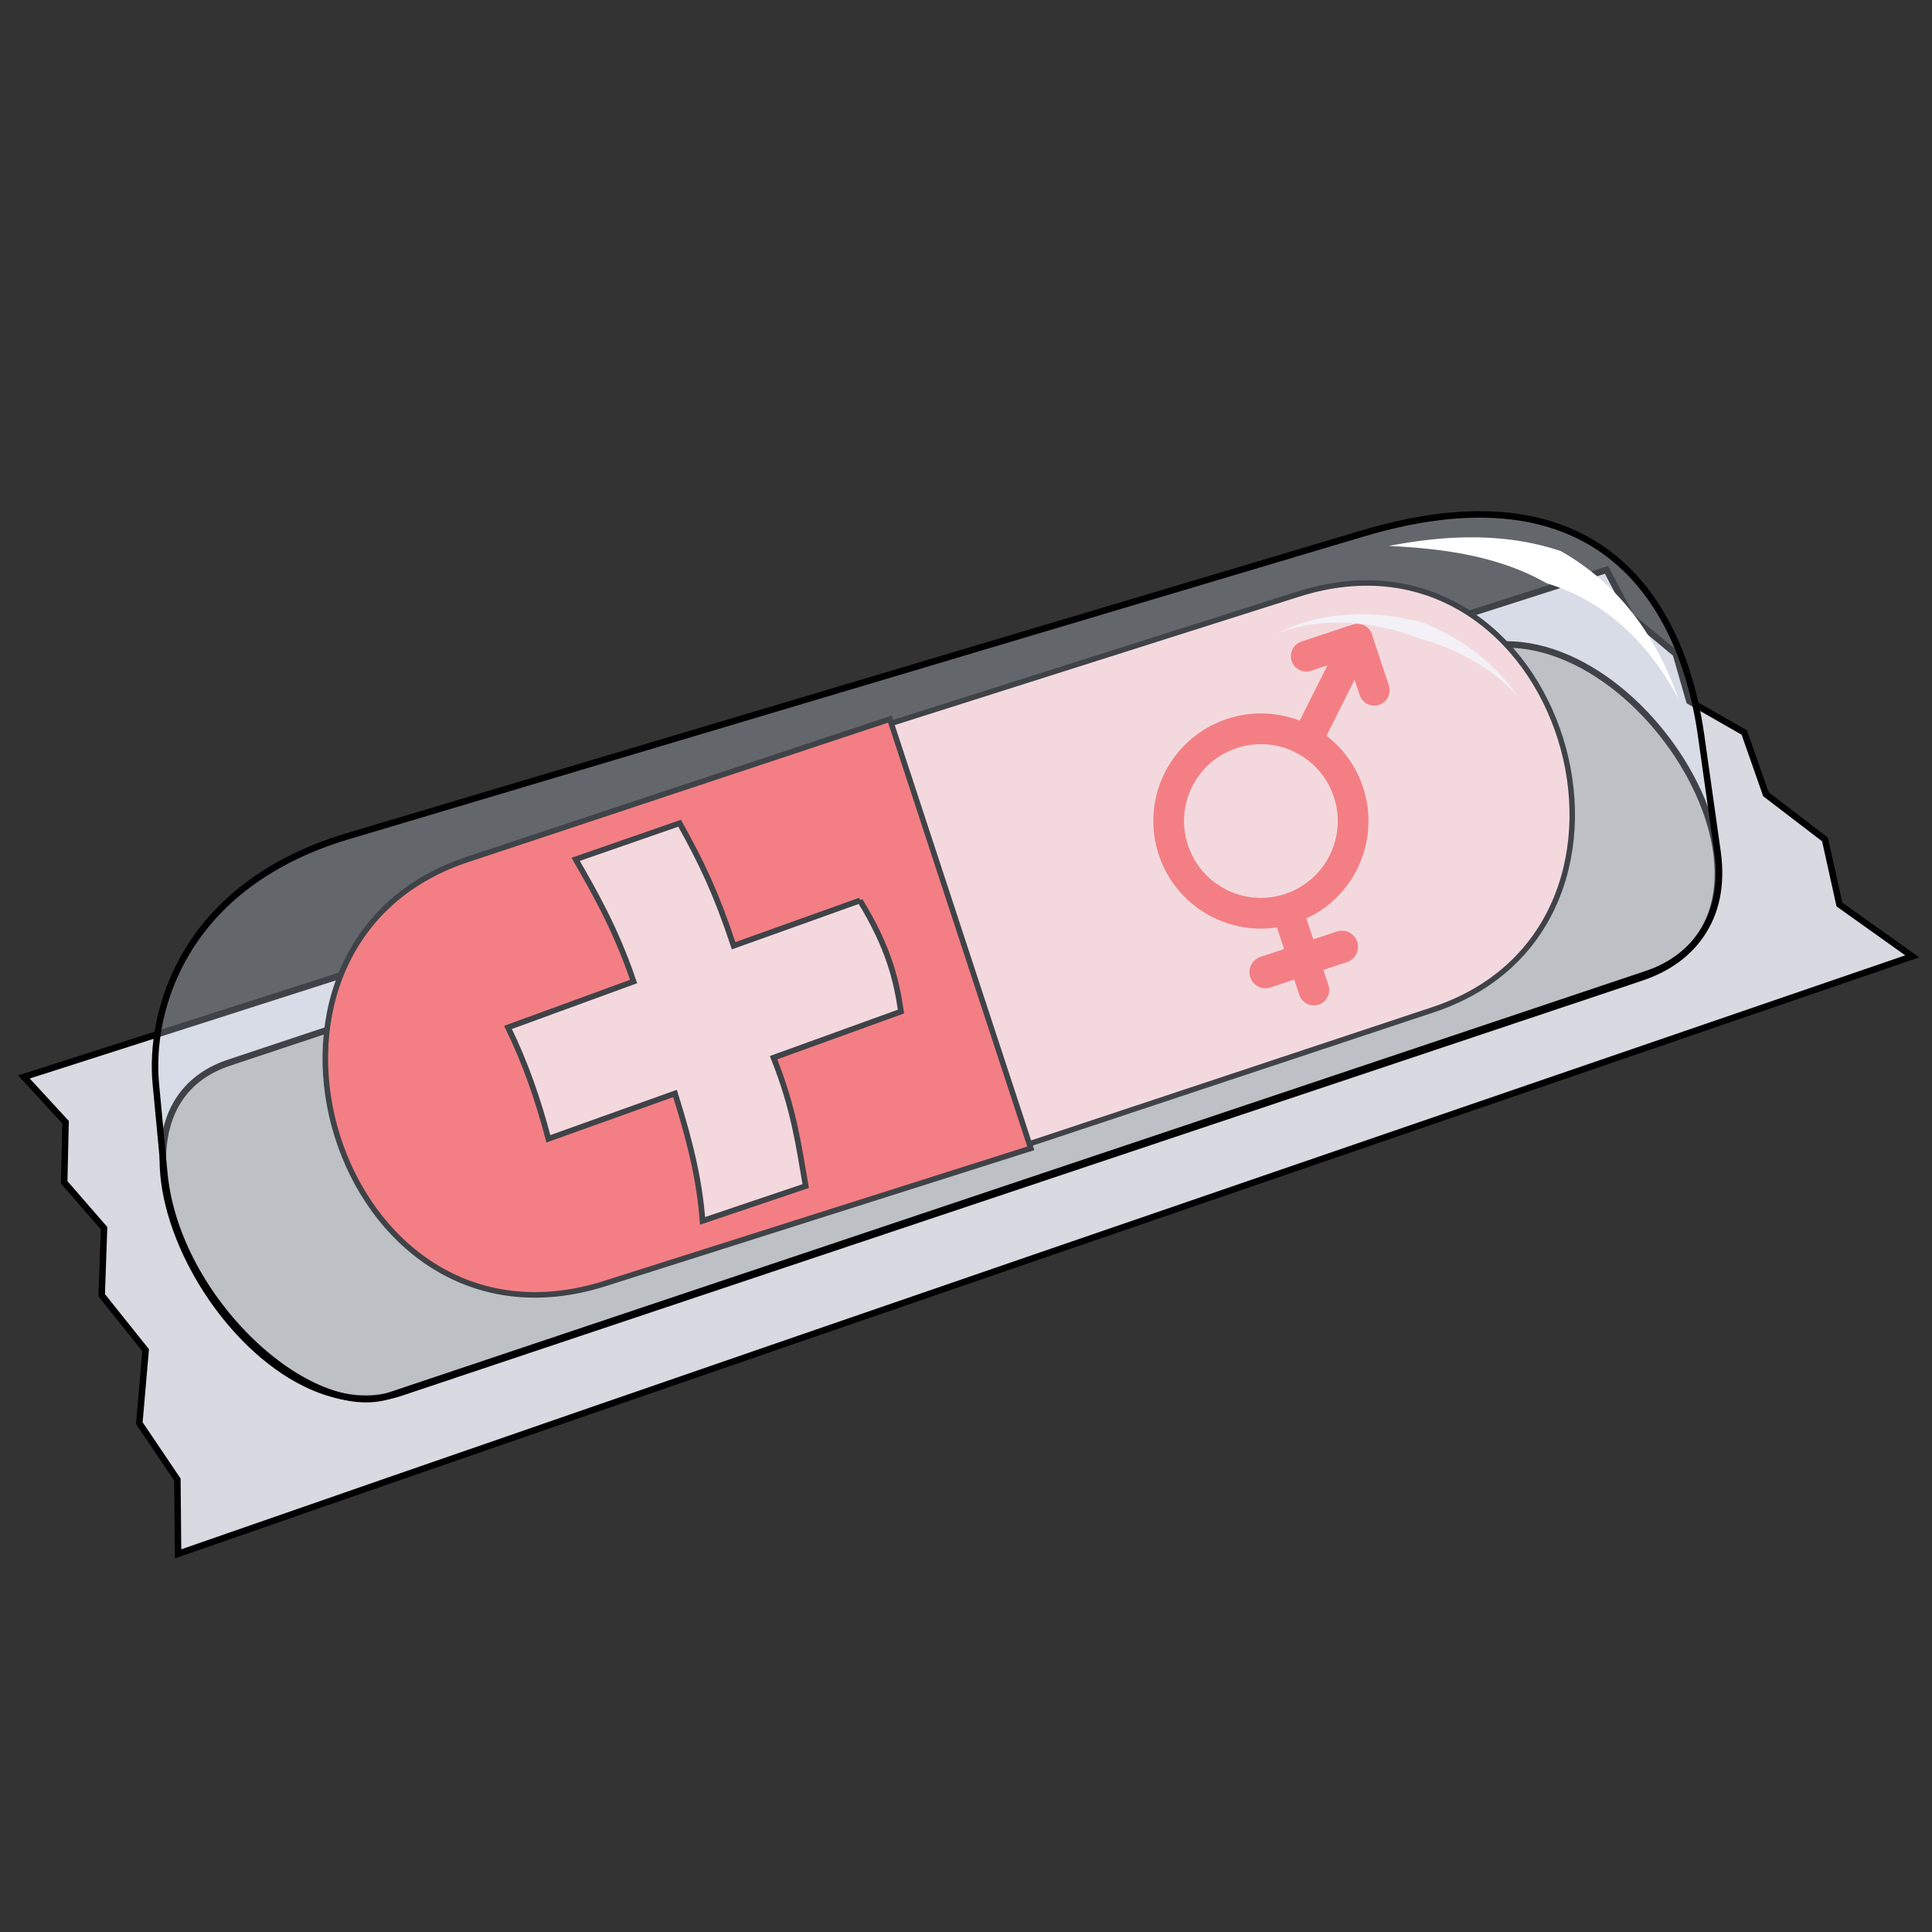 <?xml version="1.0" encoding="UTF-8" standalone="no"?>
<svg
   version="1.1"
   viewBox="0 0 256 256"
   id="svg7"
   sodipodi:docname="futaPill+.svg"
   xml:space="preserve"
   inkscape:version="1.3.2 (091e20e, 2023-11-25, custom)"
   xmlns:inkscape="http://www.inkscape.org/namespaces/inkscape"
   xmlns:sodipodi="http://sodipodi.sourceforge.net/DTD/sodipodi-0.dtd"
   xmlns="http://www.w3.org/2000/svg"
   xmlns:svg="http://www.w3.org/2000/svg"><rect x="0" y="0" width="256" height="256" fill="#333333" stroke="none"/><defs
     id="defs7" /><sodipodi:namedview
     id="namedview7"
     pagecolor="#ffffff"
     bordercolor="#000000"
     borderopacity="0.25"
     inkscape:showpageshadow="2"
     inkscape:pageopacity="0.0"
     inkscape:pagecheckerboard="0"
     inkscape:deskcolor="#d1d1d1"
     inkscape:zoom="4.2923591"
     inkscape:cx="122.42685"
     inkscape:cy="136.63815"
     inkscape:window-width="1920"
     inkscape:window-height="991"
     inkscape:window-x="-9"
     inkscape:window-y="-9"
     inkscape:window-maximized="1"
     inkscape:current-layer="g7" /><g
     fill-rule="evenodd"
     id="g7"
     style="display:inline"><g
       stroke="#000000"
       id="g4"><path
         d="m 23.598,205.89 c 73.77,-25.683 152.09,-52.504 229.78,-79.168 l -9.647,-6.875 -1.909,-8.616 -7.829,-5.991 -2.868,-8.177 -7.279,-4.165 -1.799,-6.269 -5.933,-4.939 -3.242,-6.183 -209.7,67.197 5.515,5.993 -0.183,7.964 5.281,6.077 -0.31,8.888 5.824,7.286 -0.839,9.657 5.044,7.484 z"
         fill="#d8d9e1"
         stroke-width="0.857"
         id="path1" /><path
         d="m 30.347,140.81 c -22.015,7.328 1.873,50.718 22.735,43.737 l 164.34,-54.996 c 25.01,-8.37 -1.074,-50.66 -23.168,-43.304 z"
         fill="#b3b3b3"
         stroke-width="0.857"
         id="path2" /><path
         d="m 172.01,78.73 -55.297,17.555 18.301,55.74 54.887,-18.234 c 33.77,-11.22 17.179,-66.195 -17.89,-55.061 z"
         fill="#ffd5d5"
         stroke-width="0.72"
         id="path3"
         style="display:inline" /><path
         d="M 80.165,170.07 136.585,152.16 117.912,95.288 61.91,113.892 C 27.455,125.339 44.383,181.43 80.165,170.071 Z"
         fill="#ff5555"
         stroke-width="0.735"
         id="path4" /><path
         d="m 113.947,119.324 -16.736,5.99 c -2.375,-7.136 -4.276,-11.04 -7.155,-16.23 l -13.782,4.784 c 2.206,3.846 5.24,8.968 7.682,16.187 l -16.644,6.084 c 2.338,4.776 4.034,9.726 5.351,14.757 l 16.78,-6.007 c 2.234,7.114 3.276,11.94 3.647,16.883 l 13.67,-4.612 c -0.968,-5.567 -1.572,-10.26 -4.262,-17.01 l 16.887,-6.114 c -0.607,-4.083 -1.558,-8.364 -5.439,-14.711 z"
         fill="#ff8080"
         stroke="#000000"
         stroke-width="0.75"
         id="path5-3"
         style="display:inline;fill:#ffd5d5;fill-opacity:1" /><g
         style="display:inline;fill:none"
         id="g1"
         transform="matrix(2.025,-0.672,0.672,2.025,137.716,92.68)"><path
           d="m 10.5,17.5 v 5"
           stroke="#333333"
           stroke-width="1.909"
           stroke-linecap="round"
           stroke-linejoin="round"
           id="path1-8"
           style="stroke:#ff5555;stroke-opacity:1" /><path
           d="M 13,20.5 H 8"
           stroke="#333333"
           stroke-width="2"
           stroke-linecap="round"
           stroke-linejoin="round"
           id="path2-7"
           style="stroke:#ff5555;stroke-opacity:1" /><path
           d="m 16.409,11.5 c 0,1.573 -0.633,2.997 -1.66,4.033 -0.384,0.387 -0.823,0.72 -1.304,0.986 -0.818,0.452 -1.759,0.709 -2.763,0.709 -3.163,0 -5.727,-2.564 -5.727,-5.727 0,-3.163 2.564,-5.727 5.727,-5.727 3.163,0 5.727,2.564 5.727,5.727 z"
           stroke="#333333"
           stroke-width="1.909"
           id="path3-5"
           style="stroke:#ff5555;stroke-opacity:1" /><path
           d="M 15.421,7.205 19.921,2.704"
           stroke="#333333"
           stroke-width="1.909"
           stroke-linecap="round"
           stroke-linejoin="round"
           id="path4-9"
           style="stroke:#ff5555;stroke-opacity:1" /><path
           d="m 19.921,6.011 v -3.307"
           stroke="#333333"
           stroke-width="1.909"
           stroke-linecap="round"
           stroke-linejoin="round"
           id="path5-1"
           style="stroke:#ff5555;stroke-opacity:1" /><path
           d="m 16.58,2.67 3.341,1e-5"
           stroke="#333333"
           stroke-width="1.909"
           stroke-linecap="round"
           stroke-linejoin="round"
           id="path6-25"
           style="fill:none;fill-opacity:0.294;stroke:#ff5555;stroke-opacity:1" /></g></g><path
       d="m 169.23,83.913 c 5.973,-2.24 12.871,-1.7 18.805,0.69 4.929,1.293 9.606,3.878 12.99,7.542 -2.84,-4.134 -7.235,-7.483 -12.298,-9.579 -6.632,-1.869 -13.77,-1.569 -19.497,1.347 z"
       fill="#ffffff"
       fill-opacity="0.78"
       id="path5" /><path
       d="M 21.772,155.46 20.65,143.63 c -0.912,-9.608 3.563,-26.309 25.464,-32.841 l 134.43,-40.097 c 33.462,-9.981 42.75,11.805 44.847,26.662 l 2.186,15.483 c 1.3,9.213 -3.755,14.336 -9.287,16.191 L 51.68,184.903 C 41.082,188.457 23.366,172.267 21.772,155.46 Z"
       fill="#d7e3f4"
       fill-opacity="0.294"
       stroke="#000000"
       stroke-width="0.857"
       id="path6"
       style="display:inline" /><path
       d="m 184.02,72.34 c 6.21,0.308 13.239,1.045 19.573,4.225 0.455,0.229 0.906,0.47 1.35,0.723 6.162,1.866 12.56,6.181 17.47,15.32 -3.472,-9.73 -8.962,-15.814 -15.595,-19.585 a 32.51,32.51 0 0 0 -1.69,-0.518 C 197.53,70.398 189.901,71.22 184.02,72.339 Z"
       fill="#ffffff"
       id="path7" /></g></svg>
